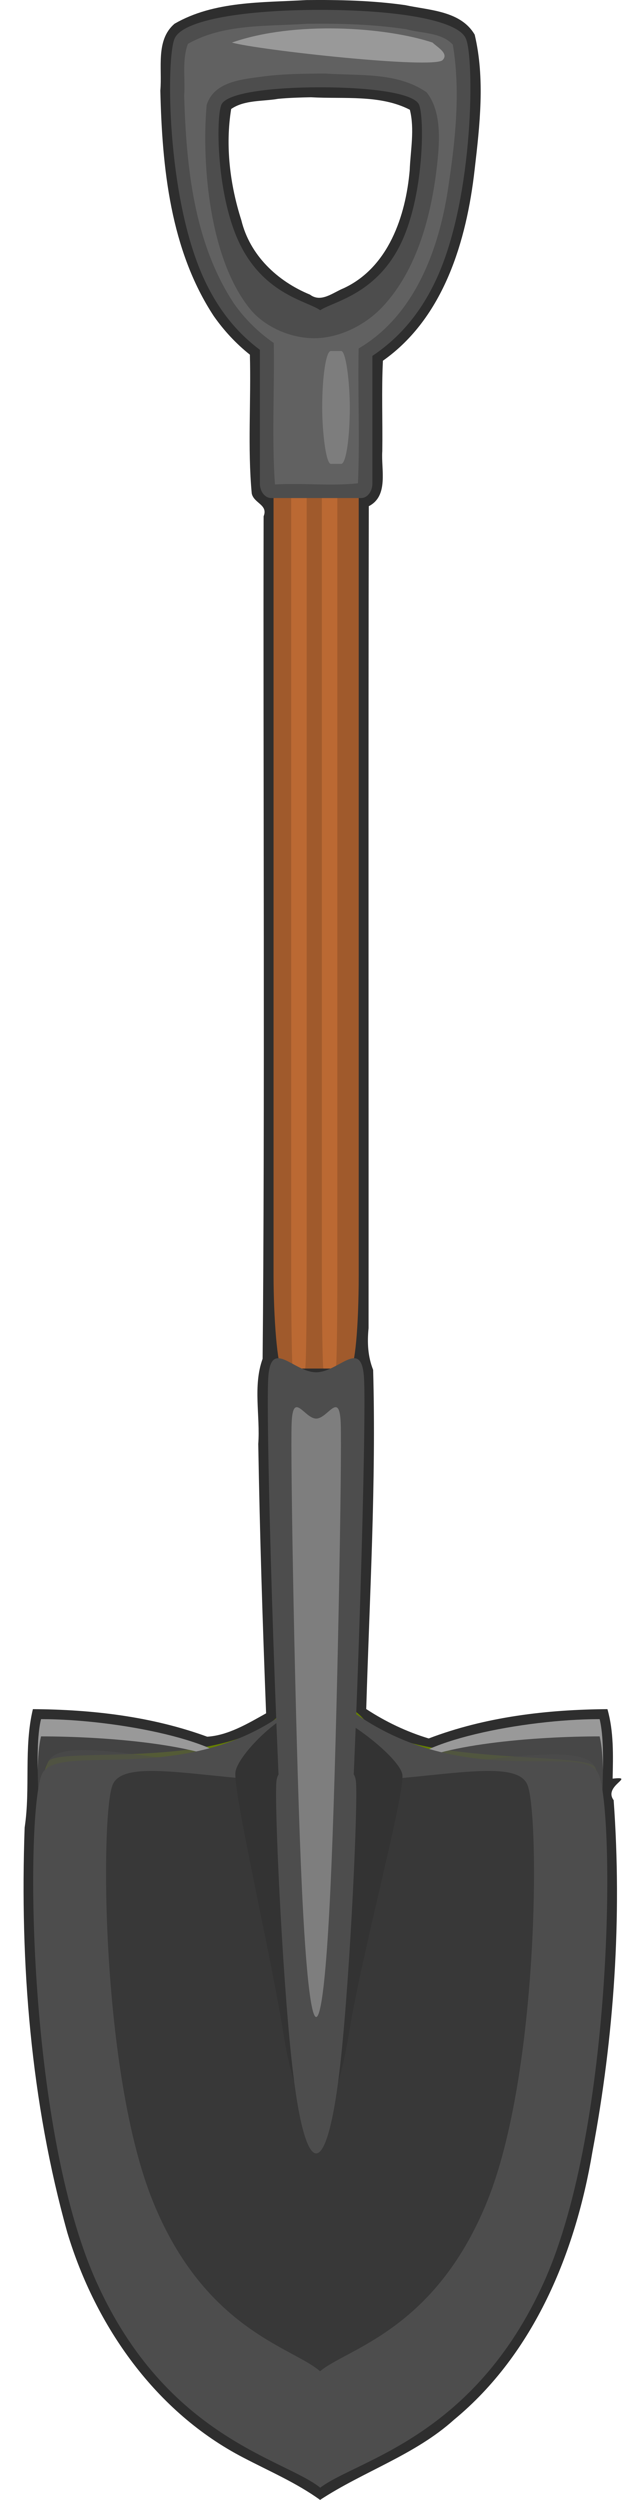<?xml version="1.0" encoding="UTF-8" standalone="no"?>
<!-- Created with Inkscape (http://www.inkscape.org/) -->

<svg
   xmlns:dc="http://purl.org/dc/elements/1.1/"
   xmlns:cc="http://creativecommons.org/ns#"
   xmlns:rdf="http://www.w3.org/1999/02/22-rdf-syntax-ns#"
   xmlns:svg="http://www.w3.org/2000/svg"
   xmlns="http://www.w3.org/2000/svg"
   xmlns:sodipodi="http://sodipodi.sourceforge.net/DTD/sodipodi-0.dtd"
   xmlns:inkscape="http://www.inkscape.org/namespaces/inkscape"
   width="259.011"
   height="1006.997"
   id="svg2"
   version="1.1"
   inkscape:version="0.48.4 r9939"
   sodipodi:docname="shovel02.svg">
  <defs
     id="defs4">
    <linearGradient
       id="linearGradient4043">
      <stop
         id="stop4045"
         offset="0"
         style="stop-color:#cccccc;stop-opacity:1" />
      <stop
         style="stop-color:#e6e6e6;stop-opacity:1"
         offset="0.14"
         id="stop4047" />
      <stop
         style="stop-color:#cccccc;stop-opacity:1"
         offset="0.28"
         id="stop4049" />
      <stop
         style="stop-color:#e6e6e6;stop-opacity:1"
         offset="0.387"
         id="stop4051" />
      <stop
         style="stop-color:#cccccc;stop-opacity:1"
         offset="0.557"
         id="stop4053" />
      <stop
         style="stop-color:#e6e6e6;stop-opacity:1"
         offset="0.65"
         id="stop4055" />
      <stop
         style="stop-color:#cccccc;stop-opacity:1"
         offset="0.767"
         id="stop4057" />
      <stop
         style="stop-color:#e6e6e6;stop-opacity:1"
         offset="0.86"
         id="stop4059" />
      <stop
         id="stop4061"
         offset="1"
         style="stop-color:#e6e6e6;stop-opacity:1" />
    </linearGradient>
    <linearGradient
       id="linearGradient4014">
      <stop
         style="stop-color:#cccccc;stop-opacity:1"
         offset="0"
         id="stop4016" />
      <stop
         id="stop4034"
         offset="0.14"
         style="stop-color:#e6e6e6;stop-opacity:1" />
      <stop
         id="stop4032"
         offset="0.28"
         style="stop-color:#cccccc;stop-opacity:1" />
      <stop
         id="stop4030"
         offset="0.387"
         style="stop-color:#e6e6e6;stop-opacity:1" />
      <stop
         id="stop4028"
         offset="0.557"
         style="stop-color:#cccccc;stop-opacity:1" />
      <stop
         id="stop4026"
         offset="0.65"
         style="stop-color:#e6e6e6;stop-opacity:1" />
      <stop
         id="stop4024"
         offset="0.767"
         style="stop-color:#cccccc;stop-opacity:1" />
      <stop
         id="stop4022"
         offset="0.86"
         style="stop-color:#e6e6e6;stop-opacity:1" />
      <stop
         style="stop-color:#f2f2f2;stop-opacity:1"
         offset="1"
         id="stop4018" />
    </linearGradient>
    <clipPath
       clipPathUnits="userSpaceOnUse"
       id="clipPath3930">
      <rect
         ry="157.143"
         rx="157.143"
         y="349.505"
         x="171.429"
         height="314.286"
         width="314.286"
         id="rect3932"
         style="fill:#999999;fill-opacity:1;fill-rule:evenodd;stroke:#000000;stroke-width:5;stroke-linejoin:miter;stroke-miterlimit:4;stroke-opacity:1;stroke-dasharray:none" />
    </clipPath>
    <clipPath
       clipPathUnits="userSpaceOnUse"
       id="clipPath3934">
      <rect
         ry="157.143"
         rx="157.143"
         y="349.505"
         x="171.429"
         height="314.286"
         width="314.286"
         id="rect3936"
         style="fill:#999999;fill-opacity:1;fill-rule:evenodd;stroke:#000000;stroke-width:5;stroke-linejoin:miter;stroke-miterlimit:4;stroke-opacity:1;stroke-dasharray:none" />
    </clipPath>
    <clipPath
       clipPathUnits="userSpaceOnUse"
       id="clipPath3938">
      <rect
         ry="157.143"
         rx="157.143"
         y="349.505"
         x="171.429"
         height="314.286"
         width="314.286"
         id="rect3940"
         style="fill:#999999;fill-opacity:1;fill-rule:evenodd;stroke:#000000;stroke-width:5;stroke-linejoin:miter;stroke-miterlimit:4;stroke-opacity:1;stroke-dasharray:none" />
    </clipPath>
    <clipPath
       clipPathUnits="userSpaceOnUse"
       id="clipPath3942">
      <rect
         ry="157.143"
         rx="157.143"
         y="349.505"
         x="171.429"
         height="314.286"
         width="314.286"
         id="rect3944"
         style="fill:#999999;fill-opacity:1;fill-rule:evenodd;stroke:#000000;stroke-width:5;stroke-linejoin:miter;stroke-miterlimit:4;stroke-opacity:1;stroke-dasharray:none" />
    </clipPath>
    <clipPath
       clipPathUnits="userSpaceOnUse"
       id="clipPath3946">
      <rect
         ry="157.143"
         rx="157.143"
         y="349.505"
         x="171.429"
         height="314.286"
         width="314.286"
         id="rect3948"
         style="fill:#999999;fill-opacity:1;fill-rule:evenodd;stroke:#000000;stroke-width:5;stroke-linejoin:miter;stroke-miterlimit:4;stroke-opacity:1;stroke-dasharray:none" />
    </clipPath>
    <clipPath
       clipPathUnits="userSpaceOnUse"
       id="clipPath3950">
      <rect
         ry="157.143"
         rx="157.143"
         y="349.505"
         x="171.429"
         height="314.286"
         width="314.286"
         id="rect3952"
         style="fill:#999999;fill-opacity:1;fill-rule:evenodd;stroke:#000000;stroke-width:5;stroke-linejoin:miter;stroke-miterlimit:4;stroke-opacity:1;stroke-dasharray:none" />
    </clipPath>
    <clipPath
       clipPathUnits="userSpaceOnUse"
       id="clipPath3954">
      <rect
         ry="157.143"
         rx="157.143"
         y="349.505"
         x="171.429"
         height="314.286"
         width="314.286"
         id="rect3956"
         style="fill:#999999;fill-opacity:1;fill-rule:evenodd;stroke:#000000;stroke-width:5;stroke-linejoin:miter;stroke-miterlimit:4;stroke-opacity:1;stroke-dasharray:none" />
    </clipPath>
    <clipPath
       clipPathUnits="userSpaceOnUse"
       id="clipPath3958">
      <rect
         ry="423.572"
         rx="342.897"
         y="-268.344"
         x="-18.764"
         height="847.144"
         width="685.793"
         id="rect3960"
         style="fill:#999999;fill-opacity:1;fill-rule:evenodd;stroke:#000000;stroke-width:12.126;stroke-linejoin:miter;stroke-miterlimit:4;stroke-opacity:1;stroke-dasharray:none"
         transform="matrix(0.977,0.212,-0.212,0.977,0,0)" />
    </clipPath>
    <clipPath
       clipPathUnits="userSpaceOnUse"
       id="clipPath3962">
      <rect
         ry="374.668"
         rx="520.419"
         y="193.227"
         x="-615.086"
         height="749.335"
         width="1040.839"
         id="rect3964"
         style="fill:#999999;fill-opacity:1;fill-rule:evenodd;stroke:#000000;stroke-width:14.05;stroke-linejoin:miter;stroke-miterlimit:4;stroke-opacity:1;stroke-dasharray:none"
         transform="matrix(0.977,-0.213,0.05,0.999,0,0)" />
    </clipPath>
    <clipPath
       clipPathUnits="userSpaceOnUse"
       id="clipPath3966">
      <rect
         ry="317.558"
         rx="317.558"
         y="285.65"
         x="-181.55"
         height="635.115"
         width="635.115"
         id="rect3968"
         style="fill:#999999;fill-opacity:1;fill-rule:evenodd;stroke:#000000;stroke-width:10.104;stroke-linejoin:miter;stroke-miterlimit:4;stroke-opacity:1;stroke-dasharray:none"
         transform="matrix(0.906,-0.424,0.424,0.906,0,0)" />
    </clipPath>
    <clipPath
       clipPathUnits="userSpaceOnUse"
       id="clipPath3970">
      <rect
         ry="157.143"
         rx="157.143"
         y="349.505"
         x="171.429"
         height="314.286"
         width="314.286"
         id="rect3972"
         style="fill:#999999;fill-opacity:1;fill-rule:evenodd;stroke:#000000;stroke-width:5;stroke-linejoin:miter;stroke-miterlimit:4;stroke-opacity:1;stroke-dasharray:none" />
    </clipPath>
    <clipPath
       clipPathUnits="userSpaceOnUse"
       id="clipPath3974">
      <rect
         ry="142.865"
         rx="142.865"
         y="354.718"
         x="191.81"
         height="285.73"
         width="285.73"
         id="rect3976"
         style="fill:#999999;fill-opacity:1;fill-rule:evenodd;stroke:#000000;stroke-width:4.546;stroke-linejoin:miter;stroke-miterlimit:4;stroke-opacity:1;stroke-dasharray:none" />
    </clipPath>
    <clipPath
       clipPathUnits="userSpaceOnUse"
       id="clipPath3978">
      <rect
         ry="157.143"
         rx="157.143"
         y="349.505"
         x="171.429"
         height="314.286"
         width="314.286"
         id="rect3980"
         style="fill:#999999;fill-opacity:1;fill-rule:evenodd;stroke:#000000;stroke-width:5;stroke-linejoin:miter;stroke-miterlimit:4;stroke-opacity:1;stroke-dasharray:none" />
    </clipPath>
    <filter
       inkscape:collect="always"
       id="filter4605"
       x="-0.512"
       width="2.023"
       y="-0.032"
       height="1.064"
       color-interpolation-filters="sRGB">
      <feGaussianBlur
         inkscape:collect="always"
         stdDeviation="11.02"
         id="feGaussianBlur4607" />
    </filter>
    <filter
       inkscape:collect="always"
       id="filter4681"
       color-interpolation-filters="sRGB">
      <feGaussianBlur
         inkscape:collect="always"
         stdDeviation="5.389"
         id="feGaussianBlur4683" />
    </filter>
    <filter
       inkscape:collect="always"
       id="filter4697"
       x="-0.067"
       width="1.135"
       y="-0.167"
       height="1.335"
       color-interpolation-filters="sRGB">
      <feGaussianBlur
         inkscape:collect="always"
         stdDeviation="5.948"
         id="feGaussianBlur4699" />
    </filter>
    <filter
       inkscape:collect="always"
       id="filter4719"
       x="-0.138"
       width="1.276"
       y="-0.029"
       height="1.058"
       color-interpolation-filters="sRGB">
      <feGaussianBlur
         inkscape:collect="always"
         stdDeviation="4.822"
         id="feGaussianBlur4721" />
    </filter>
    <filter
       inkscape:collect="always"
       id="filter4739"
       x="-0.137"
       width="1.275"
       y="-0.108"
       height="1.216"
       color-interpolation-filters="sRGB">
      <feGaussianBlur
         inkscape:collect="always"
         stdDeviation="29.705"
         id="feGaussianBlur4741" />
    </filter>
    <filter
       inkscape:collect="always"
       id="filter4761"
       color-interpolation-filters="sRGB">
      <feGaussianBlur
         inkscape:collect="always"
         stdDeviation="19.346"
         id="feGaussianBlur4763" />
    </filter>
    <filter
       inkscape:collect="always"
       id="filter4825"
       x="-0.836"
       width="2.672"
       y="-0.013"
       height="1.025"
       color-interpolation-filters="sRGB">
      <feGaussianBlur
         inkscape:collect="always"
         stdDeviation="5.632"
         id="feGaussianBlur4827" />
    </filter>
    <filter
       inkscape:collect="always"
       id="filter4829"
       x="-0.836"
       width="2.672"
       y="-0.013"
       height="1.025"
       color-interpolation-filters="sRGB">
      <feGaussianBlur
         inkscape:collect="always"
         stdDeviation="5.632"
         id="feGaussianBlur4831" />
    </filter>
    <filter
       inkscape:collect="always"
       id="filter4859"
       color-interpolation-filters="sRGB">
      <feGaussianBlur
         inkscape:collect="always"
         stdDeviation="1.477"
         id="feGaussianBlur4861" />
    </filter>
    <filter
       inkscape:collect="always"
       id="filter4881"
       x="-0.084"
       width="1.167"
       y="-0.52"
       height="2.041"
       color-interpolation-filters="sRGB">
      <feGaussianBlur
         inkscape:collect="always"
         stdDeviation="2.982"
         id="feGaussianBlur4883" />
    </filter>
    <filter
       inkscape:collect="always"
       id="filter4899"
       x="-0.489"
       width="1.977"
       y="-0.119"
       height="1.239"
       color-interpolation-filters="sRGB">
      <feGaussianBlur
         inkscape:collect="always"
         stdDeviation="2.263"
         id="feGaussianBlur4901" />
    </filter>
  </defs>
  <sodipodi:namedview
     id="base"
     pagecolor="#ffffff"
     bordercolor="#666666"
     borderopacity="1.0"
     inkscape:pageopacity="0.0"
     inkscape:pageshadow="2"
     inkscape:zoom="0.35"
     inkscape:cx="-73.053623"
     inkscape:cy="606.13839"
     inkscape:document-units="px"
     inkscape:current-layer="layer1"
     showgrid="false"
     fit-margin-top="0"
     fit-margin-left="0"
     fit-margin-right="0"
     fit-margin-bottom="0"
     inkscape:window-width="1366"
     inkscape:window-height="705"
     inkscape:window-x="-8"
     inkscape:window-y="-8"
     inkscape:window-maximized="1" />
  <g
     inkscape:label="Layer 1"
     inkscape:groupmode="layer"
     id="layer1"
     transform="translate(-132.469,879.215)">
    <path
       style="opacity:0.82;fill:#000000;stroke:none"
       d="m 255.875,-879.188 c -17.885,1.047 -37.148,0.31 -53.094,9.531 -7.72,6.568 -4.91,17.971 -5.727,26.906 0.719,31.176 4.043,64.227 21.508,90.844 4.115,5.87 8.964,11.117 14.562,15.562 0.52,18.606 -0.966,37.436 0.75,55.906 0.827,3.976 6.701,4.502 4.781,9.188 -0.22,93.112 0.548,246.328 -0.406,339.375 -3.961,10.948 -0.924,22.927 -1.75,34.312 0.608,36.178 1.759,72.344 3.156,108.5 -7.32,4.107 -15.349,8.914 -23.724,9.416 -22.402,-8.189 -46.406,-10.952 -70.214,-11.104 -3.744,15.626 -0.922,31.945 -3.32,47.686 -1.944,54.85 2.431,110.401 17.226,163.314 11.372,37.626 35.595,72.263 70.978,90.56 10.433,5.458 21.248,10.084 30.803,16.971 17.568,-11.531 38.216,-18.086 53.99,-32.324 32.259,-26.639 48.938,-67.423 55.711,-107.883 8.764,-46.563 11.977,-94.348 8.555,-141.656 -4.364,-5.826 9.195,-9.736 -0.413,-8.668 0.2,-9.357 0.497,-18.923 -2.094,-28 -24.435,0.177 -49.109,3.081 -72,11.812 -8.88,-2.687 -17.36,-6.723 -25.156,-11.844 1.349,-45.518 4.037,-91.104 2.781,-136.625 -2.164,-5.451 -2.407,-11.032 -1.844,-16.781 0.062,-90.352 -0.125,-240.885 0.094,-331.125 8.114,-4.145 4.918,-14.882 5.438,-22.156 0.171,-12.096 -0.339,-24.582 0.25,-36.438 24.541,-17.276 33.718,-48.354 36.946,-76.983 2.084,-17.89 4.228,-36.664 0.023,-54.361 -5.647,-9.642 -18.271,-9.803 -28.031,-11.906 -13.145,-1.863 -26.508,-2.166 -39.781,-2.031 z m 1.875,39.156 c 13.262,0.754 27.845,-1.158 39.812,5.031 1.98,7.851 0.255,16.357 -0.062,24.375 -1.596,18.362 -8.54,39.101 -26.562,47.5 -4.359,1.75 -9.114,5.975 -13.594,2.594 -13.114,-5.376 -24.215,-15.823 -27.656,-29.969 -4.578,-14.311 -6.513,-30.001 -4.094,-44.812 5.346,-3.707 12.73,-3.002 18.938,-4.094 4.395,-0.411 8.807,-0.545 13.219,-0.625 z"
       id="path4991"
       inkscape:connector-curvature="0"
       sodipodi:nodetypes="cccccccccccccccccccccccccccccccccccccccccc" />
    <path
       style="fill:#668000;fill-opacity:1;fill-rule:evenodd;stroke:none"
       inkscape:transform-center-y="29.397307"
       d="M 261.464,9.097 C 248.677,-1.185 207.073,-64.682 182.186,-120.059 c -24.886,-55.376 -36.095,-36.576 -30.301,-49.468 2.897,-6.446 68.569,3.5 92.326,-18.022 15.29,-13.851 -7.633,22.52 17.253,22.52 24.886,0 3.628,-36.692 17.805,-21.418 17.417,18.765 89.981,12.679 92.877,19.125 5.794,12.892 -6.518,-8.114 -31.404,47.262 C 315.856,-64.682 274.252,-0.671 261.464,9.097 z"
       id="path4743"
       inkscape:connector-curvature="0"
       sodipodi:nodetypes="csssssssc" />
    <path
       sodipodi:nodetypes="cccc"
       inkscape:connector-curvature="0"
       id="path4559"
       d="m 293.513,-165.217 c 4.102,-12.498 50.107,-21.501 80.492,-21.501 2.196,8.925 1.103,25.1 1.103,30.874 -14.116,7.644 -82.743,-8.781 -81.594,-9.372 z"
       style="opacity:0.82;fill:#4d4d4d;stroke:none" />
    <rect
       style="fill:#a05a2c;fill-opacity:1;fill-rule:evenodd;stroke:none"
       id="rect4539"
       width="34.306"
       height="416.078"
       x="242.658"
       y="-744.025"
       rx="3.47"
       ry="37.536" />
    <path
       style="opacity:0.84;fill:#4d4d4d;stroke:none;filter:url(#filter4697)"
       d="m 260,-245.219 c -10.63,-32.384 -129.837,-55.714 -208.571,-55.714 -5.691,23.126 -2.857,65.039 -2.857,80 C 85.148,-201.127 262.976,-243.687 260,-245.219 z"
       id="path4557"
       inkscape:connector-curvature="0"
       transform="matrix(0.386,0,0,0.386,129.149,-70.582)"
       sodipodi:nodetypes="cccc" />
    <path
       style="fill:#999999;stroke:none"
       d="m 149,-186.72 c -1.343,5.458 -1.454,13.622 -1.339,20.466 0.094,-4.914 0.432,-9.835 1.339,-13.519 25.701,0 65.876,3.134 79.117,12.684 3.098,-0.791 1.562,1.971 1.371,1.873 -4.102,-12.498 -50.103,-21.503 -80.488,-21.503 z"
       id="path4561"
       inkscape:connector-curvature="0"
       sodipodi:nodetypes="cccccc" />
    <path
       sodipodi:nodetypes="cccccc"
       inkscape:connector-curvature="0"
       id="path4567"
       d="m 374.007,-186.72 c 1.343,5.458 1.454,13.622 1.339,20.466 -0.094,-4.914 -0.432,-9.835 -1.339,-13.519 -25.701,0 -65.876,3.134 -79.117,12.684 -3.098,-0.791 -1.562,1.971 -1.371,1.873 4.102,-12.498 50.103,-21.503 80.488,-21.503 z"
       style="fill:#999999;stroke:none" />
    <path
       style="fill:#4d4d4d;fill-opacity:1;fill-rule:evenodd;stroke:none"
       inkscape:transform-center-y="33.435055"
       d="M 261.464,122.862 C 246.92,111.168 199.602,102.906 171.297,39.924 142.993,-23.058 142.785,-149.907 149.375,-164.569 c 6.589,-14.663 68.735,9.894 111.31,-36.886 49.592,49.119 106.28,22.223 112.869,36.886 6.589,14.663 6.382,141.511 -21.923,204.493 -28.305,62.982 -75.623,71.829 -90.167,82.938 z"
       id="path4533"
       inkscape:connector-curvature="0"
       sodipodi:nodetypes="csscssc" />
    <path
       sodipodi:nodetypes="csssssssc"
       inkscape:connector-curvature="0"
       id="path4609"
       d="M 260.654,810.718 C 227.517,784.076 119.713,765.253 55.227,621.761 -9.259,478.269 -38.303,144.985 -23.291,111.58 c 7.506,-16.703 46.249,-13.789 99.237,-6.699 52.988,7.09 120.221,18.355 184.707,18.355 64.486,0 132.433,-9.837 186.136,-15.498 53.702,-5.661 93.159,-7.147 100.666,9.556 15.013,33.406 -16.888,360.975 -81.375,504.467 C 401.594,765.253 293.79,785.408 260.654,810.718 z"
       inkscape:transform-center-y="29.397304"
       style="opacity:0.74;fill:#4d4d4d;fill-opacity:1;fill-rule:evenodd;stroke:none;filter:url(#filter4761)"
       transform="matrix(0.386,0,0,0.386,160.873,-212.587)" />
    <path
       sodipodi:nodetypes="csssssc"
       inkscape:connector-curvature="0"
       id="path4569"
       d="M 260.654,806.758 C 227.998,780.502 121.755,761.952 58.203,620.539 -5.349,479.125 -5.815,194.314 8.98,161.393 23.776,128.471 133.55,158.801 260.654,158.801 c 127.104,-1e-5 236.878,-30.33 251.673,2.591 14.795,32.922 14.329,317.733 -49.223,459.146 -63.552,141.413 -169.795,161.276 -202.451,186.22 z"
       inkscape:transform-center-y="27.485409"
       style="opacity:0.52;fill:#000000;fill-opacity:1;fill-rule:evenodd;stroke:none;filter:url(#filter4739)"
       transform="matrix(0.332,0,0,0.366,174.847,-219.31)" />
    <path
       style="fill:#333333;fill-opacity:1;fill-rule:evenodd;stroke:none;filter:url(#filter4681)"
       inkscape:transform-center-y="16.648796"
       d="m 256.368,480.204 c -6.119,0 -21.556,-6.9 -34.699,-88.165 -13.143,-81.265 -52.562,-251.181 -49.502,-270.099 3.06,-18.919 51.855,-67.02 78.14,-67.02 26.285,0 92.917,50.958 95.976,69.877 3.06,18.919 -42.074,185.977 -55.216,267.242 -13.143,81.265 -28.58,88.165 -34.699,88.165 z"
       id="path4536"
       inkscape:connector-curvature="0"
       sodipodi:nodetypes="sssssss"
       transform="matrix(0.386,0,0,0.386,160.873,-212.587)" />
    <g
       id="g4833"
       style="opacity:0.66;fill:#c87137"
       transform="matrix(0.386,0,0,0.386,160.873,-272.587)">
      <rect
         style="fill:#c87137;fill-opacity:1;fill-rule:evenodd;stroke:none;filter:url(#filter4829)"
         id="rect4789"
         width="16.162"
         height="1078.15"
         x="230.287"
         y="-1221.599"
         rx="1.635"
         ry="97.265" />
      <rect
         ry="97.265"
         rx="1.635"
         y="-1221.599"
         x="262.287"
         height="1078.15"
         width="16.162"
         id="rect4791"
         style="fill:#c87137;fill-opacity:1;fill-rule:evenodd;stroke:none;filter:url(#filter4825)" />
    </g>
    <path
       sodipodi:nodetypes="sssssss"
       inkscape:connector-curvature="0"
       id="path4639"
       d="m 259.81,-29.473 c -2.121,0 -7.472,-5.914 -12.028,-75.564 -4.556,-69.65 -8.316,-203.036 -7.256,-219.251 1.061,-16.215 10.172,-2.154 19.284,-2.154 9.112,0 18.223,-14.06 19.284,2.154 1.061,16.215 -2.7,149.601 -7.256,219.251 -4.556,69.65 -9.907,75.564 -12.028,75.564 z"
       inkscape:transform-center-y="36.974724"
       style="fill:#4d4d4d;fill-opacity:1;fill-rule:evenodd;stroke:none" />
    <path
       style="fill:#4d4d4d;fill-opacity:1;fill-rule:evenodd;stroke:none"
       d="m 261.459,-875.237 c -29.618,0 -55.188,3.834 -58.636,11.505 -3.448,7.672 -3.34,63.141 11.469,96.094 6.475,14.409 14.851,23.337 22.866,29.342 -0.001,0.057 -0.012,0.112 -0.012,0.169 l 0,53.643 c 0,3.271 2.043,5.897 4.583,5.897 l 36.168,0 c 2.54,0 4.583,-2.627 4.583,-5.897 l 0,-51.375 c 8.956,-6.007 18.79,-15.383 26.158,-31.778 14.809,-32.953 14.917,-88.422 11.469,-96.094 -3.448,-7.672 -29.029,-11.505 -58.648,-11.505 z m 0,31.187 c 20.063,0 37.39,2.275 39.726,6.838 2.335,4.563 2.265,37.553 -7.767,57.152 -10.032,19.599 -26.804,22.351 -31.959,25.808 -5.155,-3.639 -21.915,-6.209 -31.947,-25.808 -10.032,-19.599 -10.114,-52.589 -7.779,-57.152 2.335,-4.563 19.662,-6.838 39.726,-6.838 z"
       id="path4543"
       inkscape:connector-curvature="0" />
    <path
       style="fill:#4d4d4d;fill-opacity:1;fill-rule:evenodd;stroke:none;filter:url(#filter4719)"
       inkscape:transform-center-y="18.787746"
       d="m 256.368,520.204 c -4.562,0 -16.072,-7.787 -25.871,-99.492 -9.799,-91.705 -17.887,-267.33 -15.606,-288.679 2.281,-21.349 21.879,-2.837 41.477,-2.837 19.598,0 39.195,-18.513 41.477,2.837 2.281,21.349 -5.807,196.974 -15.606,288.679 -9.799,91.705 -21.309,99.492 -25.871,99.492 z"
       id="path4701"
       inkscape:connector-curvature="0"
       sodipodi:nodetypes="sssssss"
       transform="matrix(0.386,0,0,0.386,160.873,-212.587)" />
    <path
       sodipodi:nodetypes="sssssss"
       inkscape:connector-curvature="0"
       id="path4579"
       d="m 256.368,472.204 c -2.817,0 -9.923,-16.218 -15.972,-207.217 -6.05,-191 -11.043,-556.782 -9.634,-601.247 1.408,-44.466 13.507,-5.908 25.607,-5.908 12.099,0 24.198,-38.557 25.607,5.908 1.408,44.466 -3.585,410.247 -9.634,601.247 -6.05,191 -13.155,207.217 -15.972,207.217 z"
       inkscape:transform-center-y="29.966687"
       style="opacity:0.8;fill:#999999;fill-opacity:1;fill-rule:evenodd;stroke:none;filter:url(#filter4605)"
       transform="matrix(0.386,0,0,0.296,160.873,-206.505)" />
    <path
       style="opacity:0.9;fill:#666666;fill-opacity:1;fill-rule:evenodd;stroke:none;filter:url(#filter4859)"
       d="m 256.031,-869.625 c -16.052,1.089 -33.614,-0.091 -47.875,8.094 -2.431,6.515 -0.99,14.008 -1.5,20.875 0.847,28.783 3.941,59.373 20.125,83.812 4.352,6.141 9.756,11.527 15.969,15.781 0.314,18.974 -0.832,38.158 0.469,57 11.1,-0.671 22.393,0.711 33.438,-0.469 0.809,-18.083 -0.094,-36.211 0.281,-54.312 22.999,-13.549 32.699,-40.807 36.251,-65.956 2.774,-18.538 4.795,-37.839 1.686,-56.419 -4.632,-5.028 -12.523,-4.48 -18.75,-6.219 -13.192,-1.999 -26.714,-2.369 -40.094,-2.188 z m 7.344,20.031 c 13.712,0.94 29.158,-0.65 40.938,7.562 5.94,7.489 5.33,19.13 4.277,28.767 -2.236,20.459 -7.975,42.66 -22.057,57.669 -6.924,7.379 -17.487,12.655 -27.605,12.625 -9.548,-0.028 -20.035,-4.594 -25.977,-12.068 -17.354,-21.83 -19.061,-62.457 -17.232,-81.868 2.926,-9.494 14.265,-10.349 22.523,-11.475 8.307,-1.106 16.753,-1.161 25.134,-1.213 z"
       id="path4837"
       inkscape:connector-curvature="0"
       sodipodi:nodetypes="ccccccccccccccaaaaccc" />
    <path
       style="fill:#999999;stroke:none;filter:url(#filter4881)"
       d="m 306.705,-862.069 c -19.1,-6.302 -55.669,-8.813 -80.812,0 10.593,3.014 81.157,10.767 84.853,7.071 2.691,-2.691 -2.195,-5.226 -4.041,-7.071 z"
       id="path4863"
       inkscape:connector-curvature="0"
       sodipodi:nodetypes="ccsc" />
    <rect
       style="opacity:0.72;fill:#999999;fill-opacity:1;fill-rule:evenodd;stroke:none;filter:url(#filter4899)"
       id="rect4885"
       width="11.112"
       height="45.457"
       x="262.258"
       y="-737.82"
       rx="3.47"
       ry="37.536" />
  </g>
</svg>
